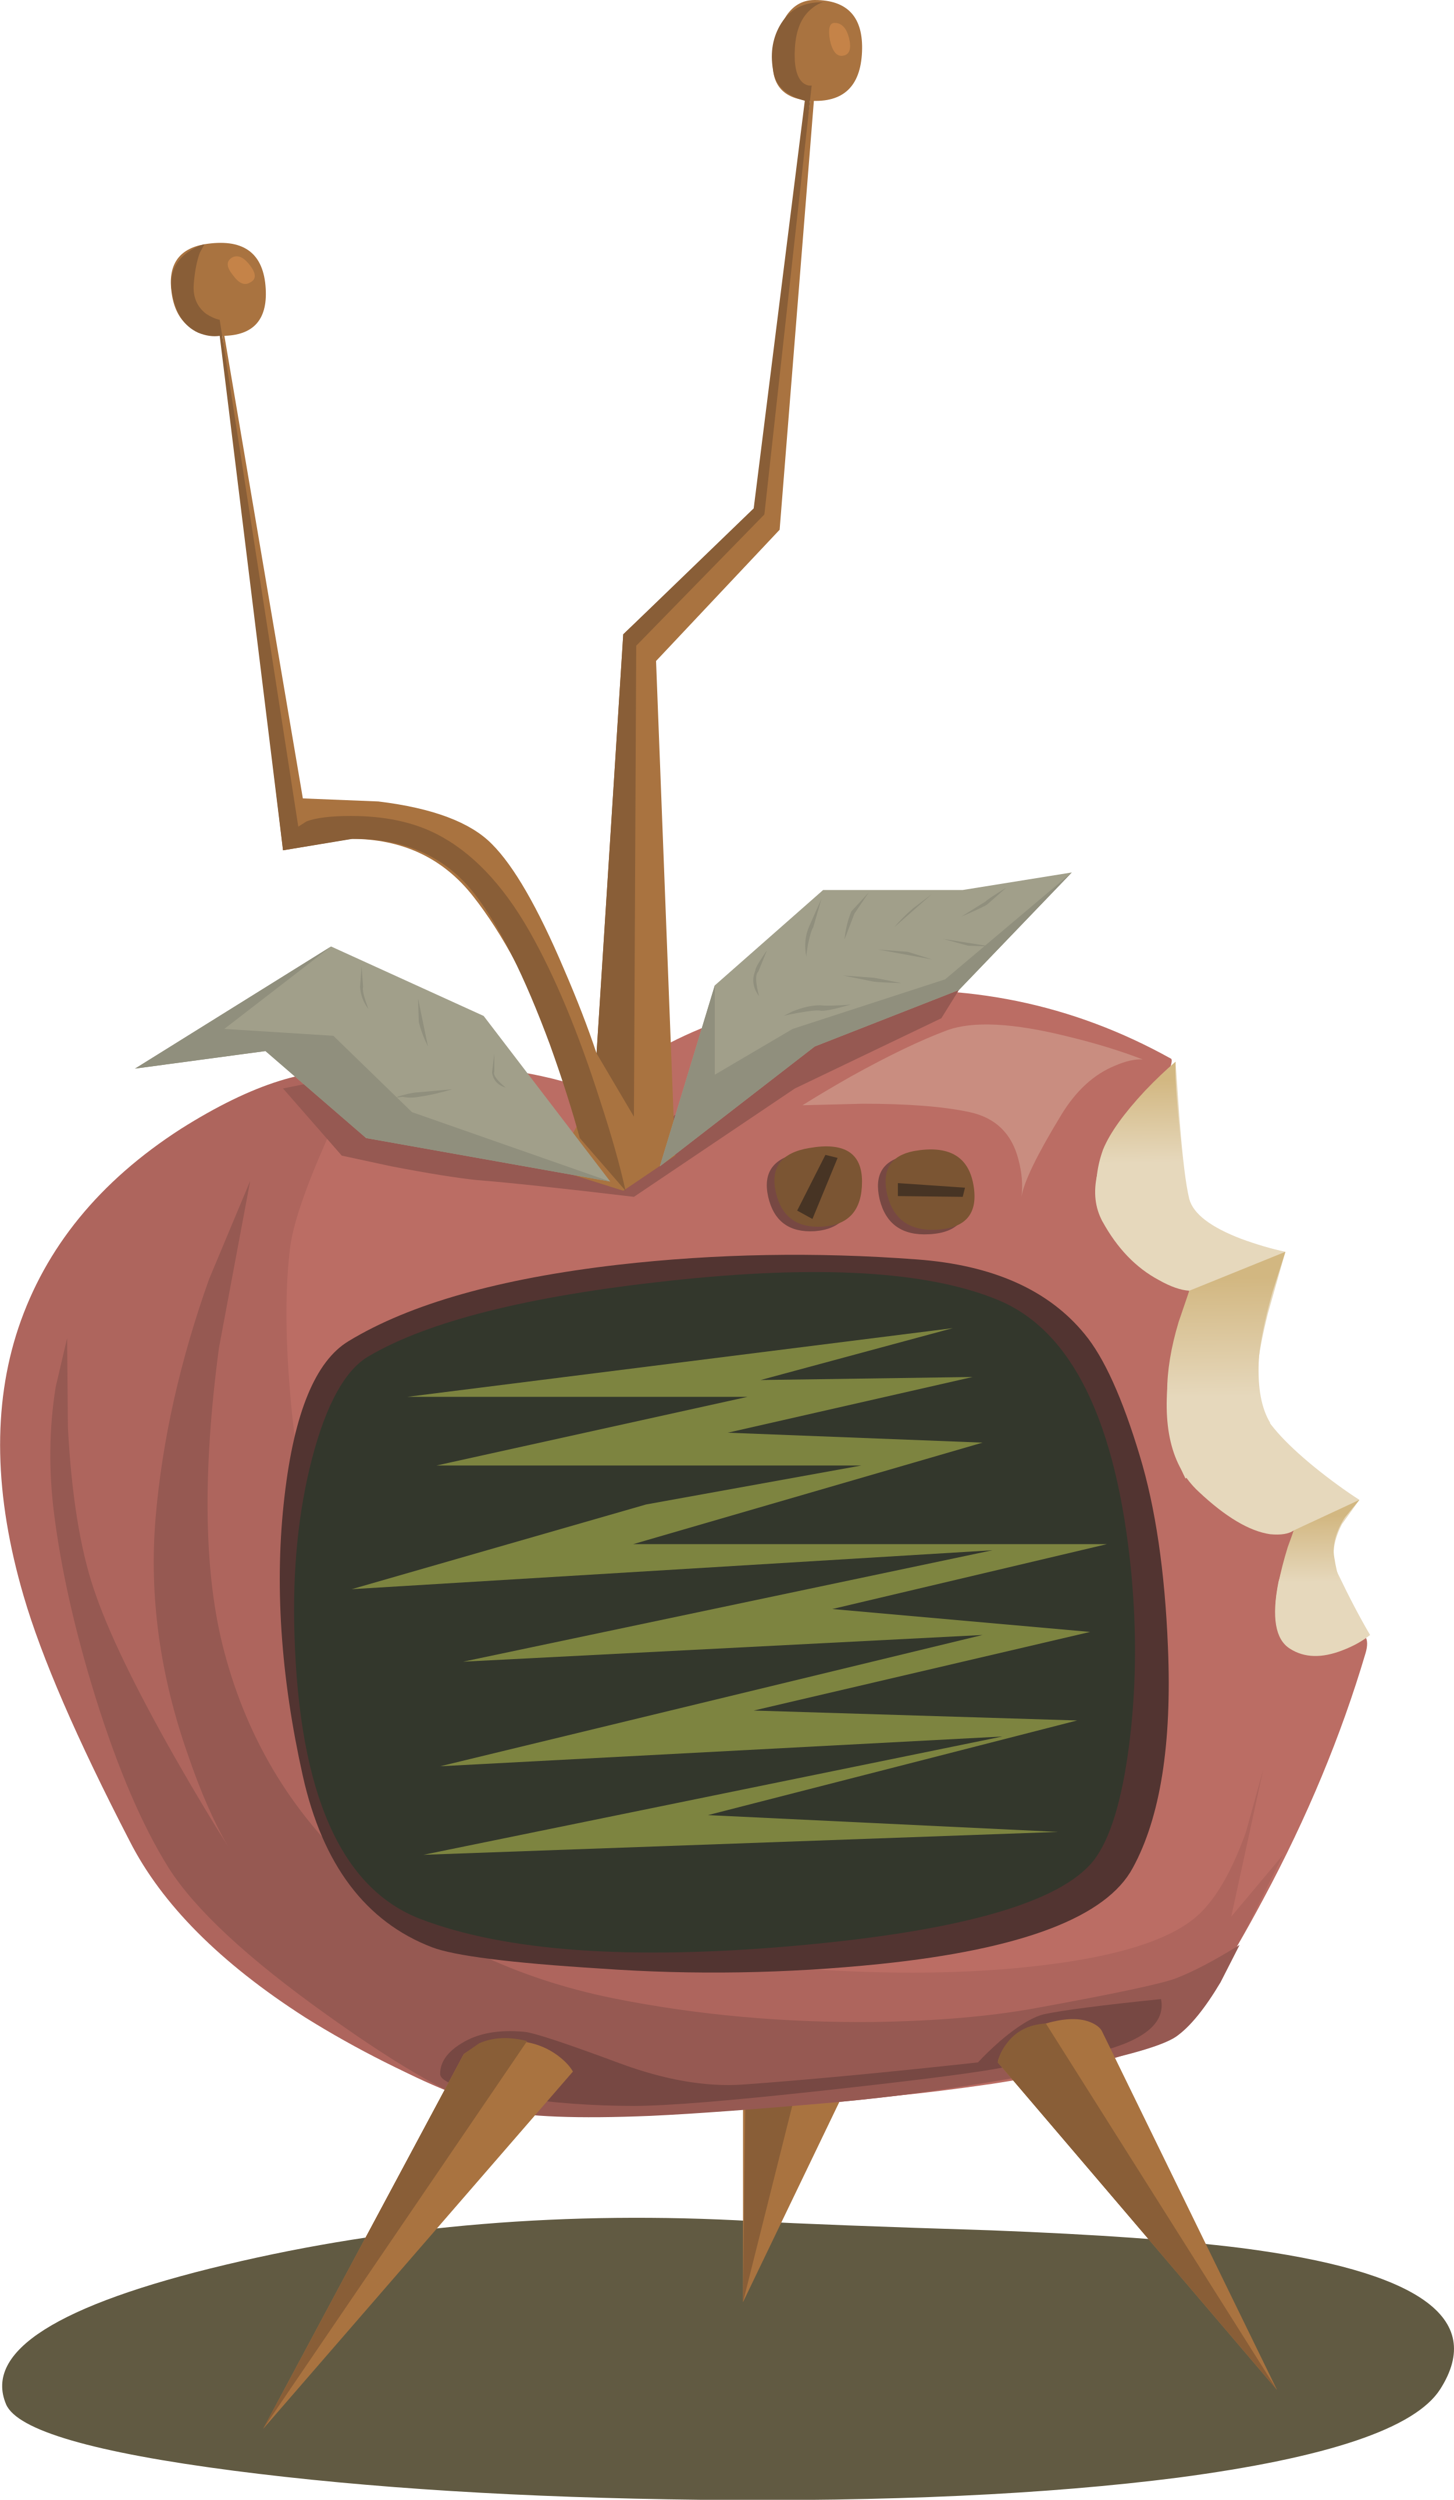 <?xml version="1.0" encoding="iso-8859-1"?>
<!-- Generator: Adobe Illustrator 15.1.0, SVG Export Plug-In . SVG Version: 6.00 Build 0)  -->
<!DOCTYPE svg PUBLIC "-//W3C//DTD SVG 1.1//EN" "http://www.w3.org/Graphics/SVG/1.1/DTD/svg11.dtd">
<svg version="1.1" id="Layer_3" xmlns="http://www.w3.org/2000/svg" xmlns:xlink="http://www.w3.org/1999/xlink" x="0px" y="0px"
	 width="95.3px" height="163.75px" viewBox="0 0 95.3 163.75" style="enable-background:new 0 0 95.3 163.75;" xml:space="preserve"
	>
<symbol  id="FlashAICB_x2F_Layer_3_x2F__x3C_Path_x3E__x5F_53" viewBox="-0.057 -18.472 95.157 18.494">
	<g id="Layer_1_2_">
		<path style="fill-rule:evenodd;clip-rule:evenodd;fill:#615A42;" d="M81.1-1.95c11.7-1.5,16.066-4.583,13.1-9.25
			c-1.633-2.566-7.367-4.5-17.2-5.8c-8.6-1.1-19.033-1.583-31.3-1.45c-11.6,0.133-21.784,0.767-30.55,1.9
			C5.917-15.35,0.933-13.9,0.2-12.2c-1.467,3.467,3.333,6.517,14.4,9.15C25.5-0.45,37.033,0.5,49.2-0.2c3-0.167,8.2-0.367,15.6-0.6
			C71.667-1.067,77.1-1.45,81.1-1.95z"/>
	</g>
</symbol>
<g>
	
		<use xlink:href="#FlashAICB_x2F_Layer_3_x2F__x3C_Path_x3E__x5F_53"  width="95.157" height="18.494" x="-0.057" y="-18.472" transform="matrix(1 0 0 -1 0.2 145.3)" style="overflow:visible;opacity:0.352;enable-background:new    ;"/>
	<polygon style="fill-rule:evenodd;clip-rule:evenodd;fill:#A97340;" points="48.7,136.55 55.85,135.95 48.7,150.8 	"/>
	<polygon style="fill-rule:evenodd;clip-rule:evenodd;fill:#895E37;" points="51.95,137.85 48.7,150.8 48.85,137.95 	"/>
	<path style="fill-rule:evenodd;clip-rule:evenodd;fill:#BB6D64;" d="M81.15,89.8c0.333,2.367,0.699,3.851,1.1,4.45
		c0.233,0.366,0.9,1.217,2,2.55c1,1.367,1.566,2.517,1.7,3.45c0.133,0.833-0.084,1.833-0.65,3c-0.5,1.033-0.666,1.65-0.5,1.85
		c0.9,1.134,2.134,1.7,3.7,1.7c0.967,0,1.3,0.5,1,1.5c-1.6,5.4-3.833,10.767-6.7,16.101c-2.366,4.433-4.217,7.25-5.55,8.449
		c-1.634,1.434-5.7,2.65-12.2,3.65c-4.833,0.7-8.483,1.05-10.95,1.05c-0.133,0-2.283,0.15-6.449,0.45
		c-4.134,0.267-7.984,0.4-11.55,0.4c-4.434,0-9.717-2.184-15.85-6.551c-6.067-4.333-10.267-8.866-12.6-13.6
		c-3.533-7.033-5.7-13.4-6.5-19.1c-1.3-9.301,0.934-16.634,6.7-22c5.533-5.2,12.4-7.683,20.6-7.45c4.1,0.1,7.65,0.716,10.65,1.85
		c4.233-3.667,9.784-5.833,16.65-6.5c7.533-0.733,14.533,0.7,21,4.3c0.2,0.1-0.217,1.217-1.25,3.35
		c-1.233,2.433-1.366,4.667-0.4,6.7c0.2,0.434,0.934,1.133,2.2,2.1c1.3,0.967,2.184,1.983,2.65,3.05
		C80.384,85.483,80.783,87.233,81.15,89.8z"/>
	<path style="fill-rule:evenodd;clip-rule:evenodd;fill:#AE655D;" d="M23.5,70.3l-2.1,4.4c-1.433,3.233-2.233,5.617-2.4,7.15
		c-0.3,2.5-0.3,5.567,0,9.2c0.367,4.733,1.217,8.8,2.55,12.2c2.4,6.233,5.1,11.2,8.1,14.9c5,6.199,11.083,9.666,18.25,10.399
		c7.666,0.8,14.3,0.884,19.899,0.25c4.8-0.533,8.167-1.483,10.101-2.85c1.433-0.967,2.683-2.934,3.75-5.9L82.8,115.9l-2.1,9.649
		l3.399-4.05l-2.3,4.65c-1.767,3.3-3.283,5.533-4.55,6.699c-1.4,1.301-5.583,2.5-12.55,3.601c-6.4,1.033-12.566,1.616-18.5,1.75
		c-5.567,0.2-9.034,0.3-10.4,0.3c-1.733,0-3.417-0.316-5.05-0.95c-3.8-1.5-7.383-3.3-10.75-5.399
		c-5.567-3.567-9.4-7.417-11.5-11.551c-3.467-6.699-5.783-12.05-6.95-16.05C-0.383,97.95-0.5,92.1,1.2,87
		c1.767-5.267,5.316-9.617,10.65-13.05C16.55,70.983,20.433,69.767,23.5,70.3z"/>
	<path style="fill-rule:evenodd;clip-rule:evenodd;fill:#965952;" d="M36.85,74.55l4.55,0.6L56.85,63.7l6,1.15L61.7,66.7L52.1,71.3
		l-10.55,7.1c-4.767-0.566-8.2-0.933-10.3-1.1c-1.3-0.133-3.167-0.433-5.6-0.9l-3.25-0.7l-3.85-4.4L23,70.4L36.85,74.55z"/>
	<path style="fill-rule:evenodd;clip-rule:evenodd;fill:#A97340;" d="M43,43.3l1.25,32.4l-3.4,2.3l-4.6-1.45l1.6-2.85
		c-0.367-1.5-0.917-3.25-1.65-5.25c-1.5-4-3.233-7.25-5.2-9.75s-4.633-3.75-8-3.75l-4.45,0.75l-4.3-36.4l5.6,33l4.95,0.2
		c3.567,0.433,6.05,1.367,7.45,2.8c1.433,1.434,3,4.15,4.7,8.15c0.867,2,1.583,3.85,2.15,5.55l1.75-27.45l8.55-8.1l4.3-31.3
		L51.1,34.7L43,43.3z"/>
	<polygon style="fill-rule:evenodd;clip-rule:evenodd;fill:#A19F8A;" points="40,77.4 24,74.55 17.4,68.85 8.85,70 21.7,62 
		31.7,66.55 	"/>
	<polygon style="fill-rule:evenodd;clip-rule:evenodd;fill:#A19F8A;" points="43.25,76.4 46.85,64.55 53.95,58.3 63.1,58.3 
		70.25,57.15 62.85,64.85 53.4,68.55 	"/>
	<path style="fill-rule:evenodd;clip-rule:evenodd;fill:#A97340;" d="M13.4,16c2.467-0.4,3.8,0.5,4,2.7c0.2,2.2-0.75,3.3-2.85,3.3
		c-1.933,0-3.033-0.933-3.3-2.8C10.983,17.367,11.7,16.3,13.4,16z"/>
	<path style="fill-rule:evenodd;clip-rule:evenodd;fill:#A97340;" d="M53.4,0c2.166,0,3.199,1.133,3.1,3.4s-1.233,3.333-3.4,3.2
		c-1.966-0.133-2.75-1.267-2.35-3.4S52.033,0,53.4,0z"/>
	<path style="fill-rule:evenodd;clip-rule:evenodd;fill:#E6D8BC;" d="M81.35,81.15c1,0.367,1.967,0.65,2.9,0.85l-1.15,4.05
		c-0.733,2.9-0.916,4.884-0.55,5.95c0.367,1.066,1.566,2.434,3.601,4.1c1.033,0.834,2.017,1.551,2.949,2.15l-1.149,1.6
		c-0.634,1.233-0.717,2.317-0.25,3.25c0.733,1.534,1.434,2.867,2.1,4c-0.5,0.4-1.1,0.733-1.8,1c-1.366,0.534-2.517,0.5-3.45-0.1
		c-0.967-0.6-1.217-2.066-0.75-4.4l1-3.35c-0.333,0.233-0.85,0.316-1.55,0.25c-1.366-0.2-2.934-1.134-4.7-2.8
		c-1.8-1.667-2.434-4.351-1.899-8.05l1.3-5.101c-0.566-0.033-1.233-0.267-2-0.7c-1.5-0.8-2.733-2.083-3.7-3.85
		c-0.967-1.8-0.45-4.083,1.55-6.85c1-1.367,2.084-2.566,3.25-3.6l0.25,3.65c0.2,2.633,0.417,4.417,0.65,5.35
		C78.217,79.517,79.35,80.383,81.35,81.15z"/>
	
		<linearGradient id="SVGID_1_" gradientUnits="userSpaceOnUse" x1="84.724" y1="-79.258" x2="92.524" y2="-79.258" gradientTransform="matrix(0.013 1 -1 0.013 -1.173597e-004 2.841186e-004)">
		<stop  offset="0" style="stop-color:#D2B781"/>
		<stop  offset="1" style="stop-color:#E6D8BC"/>
	</linearGradient>
	<path style="fill-rule:evenodd;clip-rule:evenodd;fill:url(#SVGID_1_);" d="M84.25,82l-0.85,2.65c-0.567,2-0.867,3.533-0.9,4.6
		c-0.066,1.7,0.184,3.017,0.75,3.95L77.7,96.85c-0.8-1.566-1.2-3.466-1.2-5.699c0-1.367,0.25-2.884,0.75-4.551l0.7-2.05L84.25,82z"
		/>
	
		<linearGradient id="SVGID_2_" gradientUnits="userSpaceOnUse" x1="71.712" y1="-73.708" x2="77.212" y2="-73.708" gradientTransform="matrix(0.014 1 -1 0.014 -2.064612e-004 -1.273304e-004)">
		<stop  offset="0" style="stop-color:#D2B781"/>
		<stop  offset="1" style="stop-color:#E6D8BC"/>
	</linearGradient>
	<path style="fill-rule:evenodd;clip-rule:evenodd;fill:url(#SVGID_2_);" d="M77.05,69.55c-0.066,1,0.15,3.7,0.65,8.1L72.25,80
		c-0.134-0.333-0.25-0.783-0.35-1.35c-0.134-1.133,0-2.25,0.399-3.35c0.434-1.066,1.351-2.35,2.75-3.85
		C75.75,70.717,76.417,70.083,77.05,69.55z"/>
	
		<linearGradient id="SVGID_3_" gradientUnits="userSpaceOnUse" x1="100.211" y1="-85.17" x2="104.561" y2="-85.17" gradientTransform="matrix(0.011 1 -1 0.011 2.282346e-004 -4.512519e-004)">
		<stop  offset="0" style="stop-color:#D2B781"/>
		<stop  offset="1" style="stop-color:#E6D8BC"/>
	</linearGradient>
	<path style="fill-rule:evenodd;clip-rule:evenodd;fill:url(#SVGID_3_);" d="M88.15,99.4c-0.601,0.933-0.834,1.8-0.7,2.6
		c0.2,1.267,0.483,2.083,0.85,2.45l-4.6,2.149c-0.167-0.8-0.134-1.767,0.1-2.899c0.134-0.7,0.334-1.483,0.601-2.351l0.399-1.1l4.3-2
		L88.15,99.4z"/>
	<path style="fill-rule:evenodd;clip-rule:evenodd;fill:#965952;" d="M16.4,77.35L14.35,88.3c-1.1,8.267-0.983,14.9,0.35,19.9
		c1.566,5.934,4.633,10.899,9.2,14.899c4.467,3.9,9.9,6.5,16.3,7.801c5.5,1.1,11.233,1.616,17.2,1.55
		c4.033-0.066,7.517-0.367,10.449-0.9c5.134-0.934,8.2-1.583,9.2-1.95c1.134-0.433,2.533-1.166,4.2-2.199L80,129.85
		c-1.033,1.733-2,2.917-2.9,3.551c-1,0.699-4.066,1.517-9.199,2.449c-4.7,0.867-9.051,1.483-13.051,1.851
		c-5.267,0.467-9.333,0.767-12.2,0.899c-4.8,0.2-8.183,0.067-10.15-0.399c-2.433-0.601-6.117-2.667-11.05-6.2
		c-5.2-3.7-8.667-6.917-10.4-9.65c-1.733-2.767-3.333-6.5-4.8-11.199c-1.333-4.301-2.233-8.284-2.7-11.95
		c-0.367-2.867-0.333-5.65,0.1-8.351L4.4,87.65l0.05,5.85c0.233,4.4,0.8,7.934,1.7,10.6c0.9,2.7,2.667,6.367,5.3,11
		c1.258,2.202,2.424,4.152,3.5,5.851c-0.923-1.564-1.807-3.581-2.65-6.05c-1.833-5.233-2.533-10.4-2.1-15.5
		c0.433-5.067,1.6-10.267,3.5-15.601L16.4,77.35z"/>
	<path style="fill-rule:evenodd;clip-rule:evenodd;fill:#774843;" d="M53.9,136.95c-6.101,0.666-10.217,1-12.351,1
		c-2.7,0-5.4-0.2-8.1-0.601c-3.067-0.433-4.6-0.933-4.6-1.5c0-0.767,0.467-1.433,1.4-2c1.067-0.666,2.45-0.916,4.15-0.75
		c0.633,0.067,2.7,0.75,6.2,2.051c2.967,1.1,5.667,1.566,8.1,1.399c4.166-0.3,9.3-0.783,15.399-1.45
		c0.4-0.433,0.884-0.899,1.45-1.399c1.134-0.967,2.084-1.55,2.851-1.75c1.233-0.267,3.8-0.601,7.699-1
		c0.301,1.533-1.05,2.684-4.05,3.45c-3.566,0.566-5.883,0.949-6.95,1.149C63.134,135.884,59.4,136.35,53.9,136.95z"/>
	<path style="fill-rule:evenodd;clip-rule:evenodd;fill:#523431;" d="M18.65,98c0.633-5.467,2.033-8.85,4.2-10.15
		c4-2.433,9.883-4.1,17.65-5c6.433-0.733,12.967-0.85,19.6-0.35c4.967,0.366,8.634,2,11,4.9c1.267,1.533,2.467,4.183,3.601,7.949
		c1.033,3.4,1.649,7.584,1.85,12.551c0.267,6.333-0.5,11.149-2.3,14.449c-1.733,3.233-7.25,5.334-16.55,6.301
		c-6.167,0.633-12.284,0.733-18.35,0.3c-5.9-0.367-9.583-0.834-11.05-1.4c-4.333-1.666-7.15-5.399-8.45-11.2
		C18.383,109.783,17.983,103.667,18.65,98z"/>
	<path style="fill-rule:evenodd;clip-rule:evenodd;fill:#33372C;" d="M20.45,95.55c0.933-3.566,2.167-5.8,3.7-6.7
		c3.9-2.3,10.467-3.949,19.7-4.949c9.766-1.067,16.95-0.65,21.55,1.25c4.866,2,7.783,7.966,8.75,17.899
		c0.366,3.934,0.316,7.7-0.15,11.3c-0.467,3.601-1.233,6.101-2.3,7.5c-2.167,2.767-8.667,4.634-19.5,5.601
		c-10.867,0.967-19.083,0.383-24.65-1.75c-5.2-2-7.95-8.217-8.25-18.65C19.167,102.85,19.55,99.017,20.45,95.55z"/>
	<polygon style="fill-rule:evenodd;clip-rule:evenodd;fill:#7D8440;" points="62.45,87 49.85,90.4 63.75,90.2 47.7,93.85 64.4,94.5 
		41.5,101.15 72.55,101.15 54.55,105.4 71.45,106.9 49.4,112.05 70.6,112.7 46.4,118.9 69.35,120 27.75,121.5 65.7,113.75 
		28.85,115.7 64.4,107.1 30.35,108.85 65.05,101.55 23.05,104.1 42.35,98.55 56.45,96 28.6,96 49,91.5 26.7,91.5 	"/>
	<path style="fill-rule:evenodd;clip-rule:evenodd;fill:#C98D80;" d="M70,67.9c1.8,0.434,3.434,0.934,4.9,1.5
		c-0.5-0.033-1.101,0.1-1.801,0.4c-1.399,0.567-2.583,1.65-3.55,3.25c-1.566,2.567-2.434,4.35-2.6,5.35
		c0.1-0.767,0.033-1.583-0.2-2.45c-0.434-1.7-1.5-2.733-3.2-3.1s-4.033-0.55-7-0.55l-3.95,0.1c0.9-0.566,1.967-1.2,3.2-1.9
		c2.467-1.367,4.55-2.367,6.25-3S66.4,67,70,67.9z"/>
	<path style="fill-rule:evenodd;clip-rule:evenodd;fill:#774843;" d="M52.55,75.5c2.3-0.4,3.45,0.317,3.45,2.15
		c0,1.867-0.866,2.867-2.6,3c-1.667,0.1-2.684-0.65-3.051-2.25C49.983,76.767,50.717,75.8,52.55,75.5z"/>
	<path style="fill-rule:evenodd;clip-rule:evenodd;fill:#774843;" d="M59.4,75.7c2.267-0.4,3.566,0.333,3.899,2.2
		c0.334,1.867-0.467,2.85-2.399,2.95c-1.767,0.1-2.851-0.667-3.25-2.3C57.283,76.95,57.866,76,59.4,75.7z"/>
	<path style="fill-rule:evenodd;clip-rule:evenodd;fill:#7B5533;" d="M53.05,75.2c2.3-0.4,3.45,0.333,3.45,2.2s-0.866,2.85-2.6,2.95
		c-1.667,0.1-2.684-0.65-3.051-2.25C50.483,76.467,51.217,75.5,53.05,75.2z"/>
	<path style="fill-rule:evenodd;clip-rule:evenodd;fill:#7B5533;" d="M59.9,75.4c2.267-0.4,3.566,0.333,3.899,2.2
		c0.334,1.867-0.467,2.85-2.399,2.95c-1.767,0.1-2.851-0.667-3.25-2.3C57.783,76.65,58.366,75.7,59.9,75.4z"/>
	<polygon style="fill-rule:evenodd;clip-rule:evenodd;fill:#473424;" points="54.1,75.65 54.9,75.85 53.25,79.85 52.25,79.3 	"/>
	<polygon style="fill-rule:evenodd;clip-rule:evenodd;fill:#473424;" points="63.25,77.8 63.1,78.4 58.85,78.35 58.85,77.5 	"/>
	<path style="fill-rule:evenodd;clip-rule:evenodd;fill:#A97340;" d="M30.4,134.55l0.85-0.55c0.767-0.333,1.683-0.434,2.75-0.3
		c1.067,0.1,1.983,0.467,2.75,1.1c0.367,0.3,0.633,0.601,0.8,0.9L17.25,159.1L30.4,134.55z"/>
	<path style="fill-rule:evenodd;clip-rule:evenodd;fill:#A97340;" d="M65.4,135.1c0.033-0.267,0.183-0.583,0.449-0.949
		c0.567-0.7,1.467-1.233,2.7-1.601c1.267-0.366,2.267-0.383,3-0.05c0.367,0.167,0.601,0.366,0.7,0.6l11.45,23.45L65.4,135.1z"/>
	<path style="fill-rule:evenodd;clip-rule:evenodd;fill:#895E37;" d="M34.55,133.7L17.25,159.1l13.15-24.55l1-0.7
		C32.3,133.45,33.35,133.4,34.55,133.7z"/>
	<path style="fill-rule:evenodd;clip-rule:evenodd;fill:#895E37;" d="M68.55,132.55l15.15,24L65.4,135.1
		c0.066-0.399,0.25-0.8,0.55-1.199C66.55,133.066,67.417,132.616,68.55,132.55z"/>
	<path style="fill-rule:evenodd;clip-rule:evenodd;fill:#895E37;" d="M14.4,22c-0.433,0.067-0.9,0-1.4-0.2
		c-0.967-0.433-1.55-1.367-1.75-2.8c-0.133-1,0.183-1.8,0.95-2.4c0.4-0.3,0.8-0.5,1.2-0.6l-0.3,0.55
		c-0.2,0.534-0.333,1.217-0.4,2.05c-0.067,0.833,0.2,1.483,0.8,1.95c0.3,0.2,0.6,0.333,0.9,0.4l5.15,33.2l0.55-0.35
		c0.633-0.233,1.6-0.35,2.9-0.35c2.167,0,4.017,0.383,5.55,1.15c2.333,1.167,4.383,3.3,6.15,6.4c1.667,2.933,3.216,6.65,4.65,11.15
		c0.733,2.233,1.283,4.184,1.65,5.85l-3-3.45c-0.5-1.833-1.15-3.867-1.95-6.1c-1.667-4.5-3.316-7.8-4.95-9.9
		c-1.9-2.433-4.567-3.633-8-3.6l-4.55,0.75L14.4,22z"/>
	<path style="fill-rule:evenodd;clip-rule:evenodd;fill:#895E37;" d="M53.95,0.15c-0.267,0.067-0.55,0.233-0.851,0.5
		c-0.6,0.533-0.933,1.367-1,2.5C52.033,4.283,52.2,5.033,52.6,5.4C52.8,5.567,53,5.633,53.2,5.6L50.1,33.7L41.7,42.3l-0.15,30.85
		L39.1,69l1.75-27.45l8.55-8.25l3.35-26.7c-1.2-0.333-1.884-0.95-2.05-1.85C50.467,3.617,50.6,2.6,51.1,1.7
		C51.7,0.633,52.65,0.117,53.95,0.15z"/>
	<path style="fill-rule:evenodd;clip-rule:evenodd;fill:#C58348;" d="M54.7,1.5c0.467,0,0.783,0.333,0.95,1
		c0.166,0.7,0.033,1.083-0.4,1.15c-0.4,0.067-0.684-0.267-0.85-1C54.267,1.883,54.366,1.5,54.7,1.5z"/>
	<path style="fill-rule:evenodd;clip-rule:evenodd;fill:#C58348;" d="M15.25,16.85c0.367-0.167,0.75,0.017,1.15,0.55s0.4,0.9,0,1.1
		c-0.367,0.233-0.75,0.067-1.15-0.5C14.817,17.467,14.817,17.083,15.25,16.85z"/>
	<polygon style="fill-rule:evenodd;clip-rule:evenodd;fill:#908F7D;" points="21.7,62 14.7,67.4 21.85,67.85 27,72.85 40,77.4 
		24,74.55 17.4,68.85 8.85,70 	"/>
	<polygon style="fill-rule:evenodd;clip-rule:evenodd;fill:#908F7D;" points="46.85,64.55 46.85,70.4 51.95,67.4 61.95,64.15 
		70.25,57.15 62.85,64.85 53.4,68.55 43.25,76.4 	"/>
	<g>
		<g>
			<path style="fill-rule:evenodd;clip-rule:evenodd;fill:#908F7D;" d="M23.6,64.65l0.1-1.35l0.1,1.35
				c-0.066,0.167,0.05,0.65,0.35,1.45C23.817,65.667,23.633,65.183,23.6,64.65z"/>
		</g>
	</g>
	<g>
		<g>
			<path style="fill-rule:evenodd;clip-rule:evenodd;fill:#908F7D;" d="M27.4,65.4l0.65,3.15c-0.267-0.533-0.466-1.066-0.6-1.6
				L27.4,65.4z"/>
		</g>
	</g>
	<g>
		<g>
			<path style="fill-rule:evenodd;clip-rule:evenodd;fill:#908F7D;" d="M27.45,71.85c-0.367,0.066-0.717,0.066-1.05,0
				c-0.5,0.066-0.517,0.033-0.05-0.1c0.5-0.133,0.867-0.2,1.1-0.2l2.2-0.2C28.883,71.583,28.15,71.75,27.45,71.85z"/>
		</g>
	</g>
	<g>
		<g>
			<path style="fill-rule:evenodd;clip-rule:evenodd;fill:#908F7D;" d="M32.25,70.25L32.4,69v1.2c-0.1,0.2,0.15,0.55,0.75,1.05
				C32.617,71.083,32.317,70.75,32.25,70.25z"/>
		</g>
	</g>
	<g>
		<g>
			<path style="fill-rule:evenodd;clip-rule:evenodd;fill:#908F7D;" d="M49.5,63.6c0-0.133,0.134-0.4,0.4-0.8
				c0.233-0.367,0.35-0.533,0.35-0.5l-0.55,1.35c-0.2,0.167-0.184,0.7,0.05,1.6C49.35,64.717,49.267,64.167,49.5,63.6z"/>
		</g>
	</g>
	<g>
		<g>
			<path style="fill-rule:evenodd;clip-rule:evenodd;fill:#908F7D;" d="M51.95,66.25c0.666-0.267,1.267-0.4,1.8-0.4
				c0.233,0.033,0.684,0.033,1.35,0c0.281-0.014,0.506-0.031,0.676-0.05c-1.138,0.328-1.813,0.461-2.025,0.4
				c-0.2-0.034-0.684,0.017-1.45,0.15c-0.443,0.077-0.761,0.144-0.95,0.2L51.95,66.25z"/>
		</g>
	</g>
	<g>
		<g>
			<path style="fill-rule:evenodd;clip-rule:evenodd;fill:#908F7D;" d="M53.05,60.65l0.8-1.8l-0.55,1.9
				c-0.1,0.133-0.217,0.517-0.35,1.15c-0.061,0.362-0.094,0.62-0.101,0.775C52.705,61.943,52.771,61.268,53.05,60.65z"/>
		</g>
	</g>
	<g>
		<g>
			<path style="fill-rule:evenodd;clip-rule:evenodd;fill:#908F7D;" d="M57.3,64.05l1.8,0.35c-1.033-0.033-1.649-0.066-1.85-0.1
				l-2-0.4L57.3,64.05z"/>
		</g>
	</g>
	<g>
		<g>
			<path style="fill-rule:evenodd;clip-rule:evenodd;fill:#908F7D;" d="M55.8,59.7l1.15-1.25L56,59.85l-0.65,1.7
				C55.417,60.883,55.566,60.267,55.8,59.7z"/>
		</g>
	</g>
	<g>
		<g>
			<polygon style="fill-rule:evenodd;clip-rule:evenodd;fill:#908F7D;" points="61.1,62.85 57.55,62.2 59.5,62.35 			"/>
		</g>
	</g>
	<g>
		<g>
			<path style="fill-rule:evenodd;clip-rule:evenodd;fill:#908F7D;" d="M61.1,58.55l-2.5,2.2c0.4-0.467,0.817-0.883,1.25-1.25
				L61.1,58.55z"/>
		</g>
	</g>
	<g>
		<g>
			<polygon style="fill-rule:evenodd;clip-rule:evenodd;fill:#908F7D;" points="61.8,61.5 64.95,62 63.45,61.95 			"/>
		</g>
	</g>
	<g>
		<g>
			<path style="fill-rule:evenodd;clip-rule:evenodd;fill:#908F7D;" d="M64.6,59.05c0.134-0.133,0.584-0.433,1.351-0.9l-1.25,1.1
				c-0.134,0.1-0.7,0.367-1.7,0.8L64.6,59.05z"/>
		</g>
	</g>
</g>
</svg>
